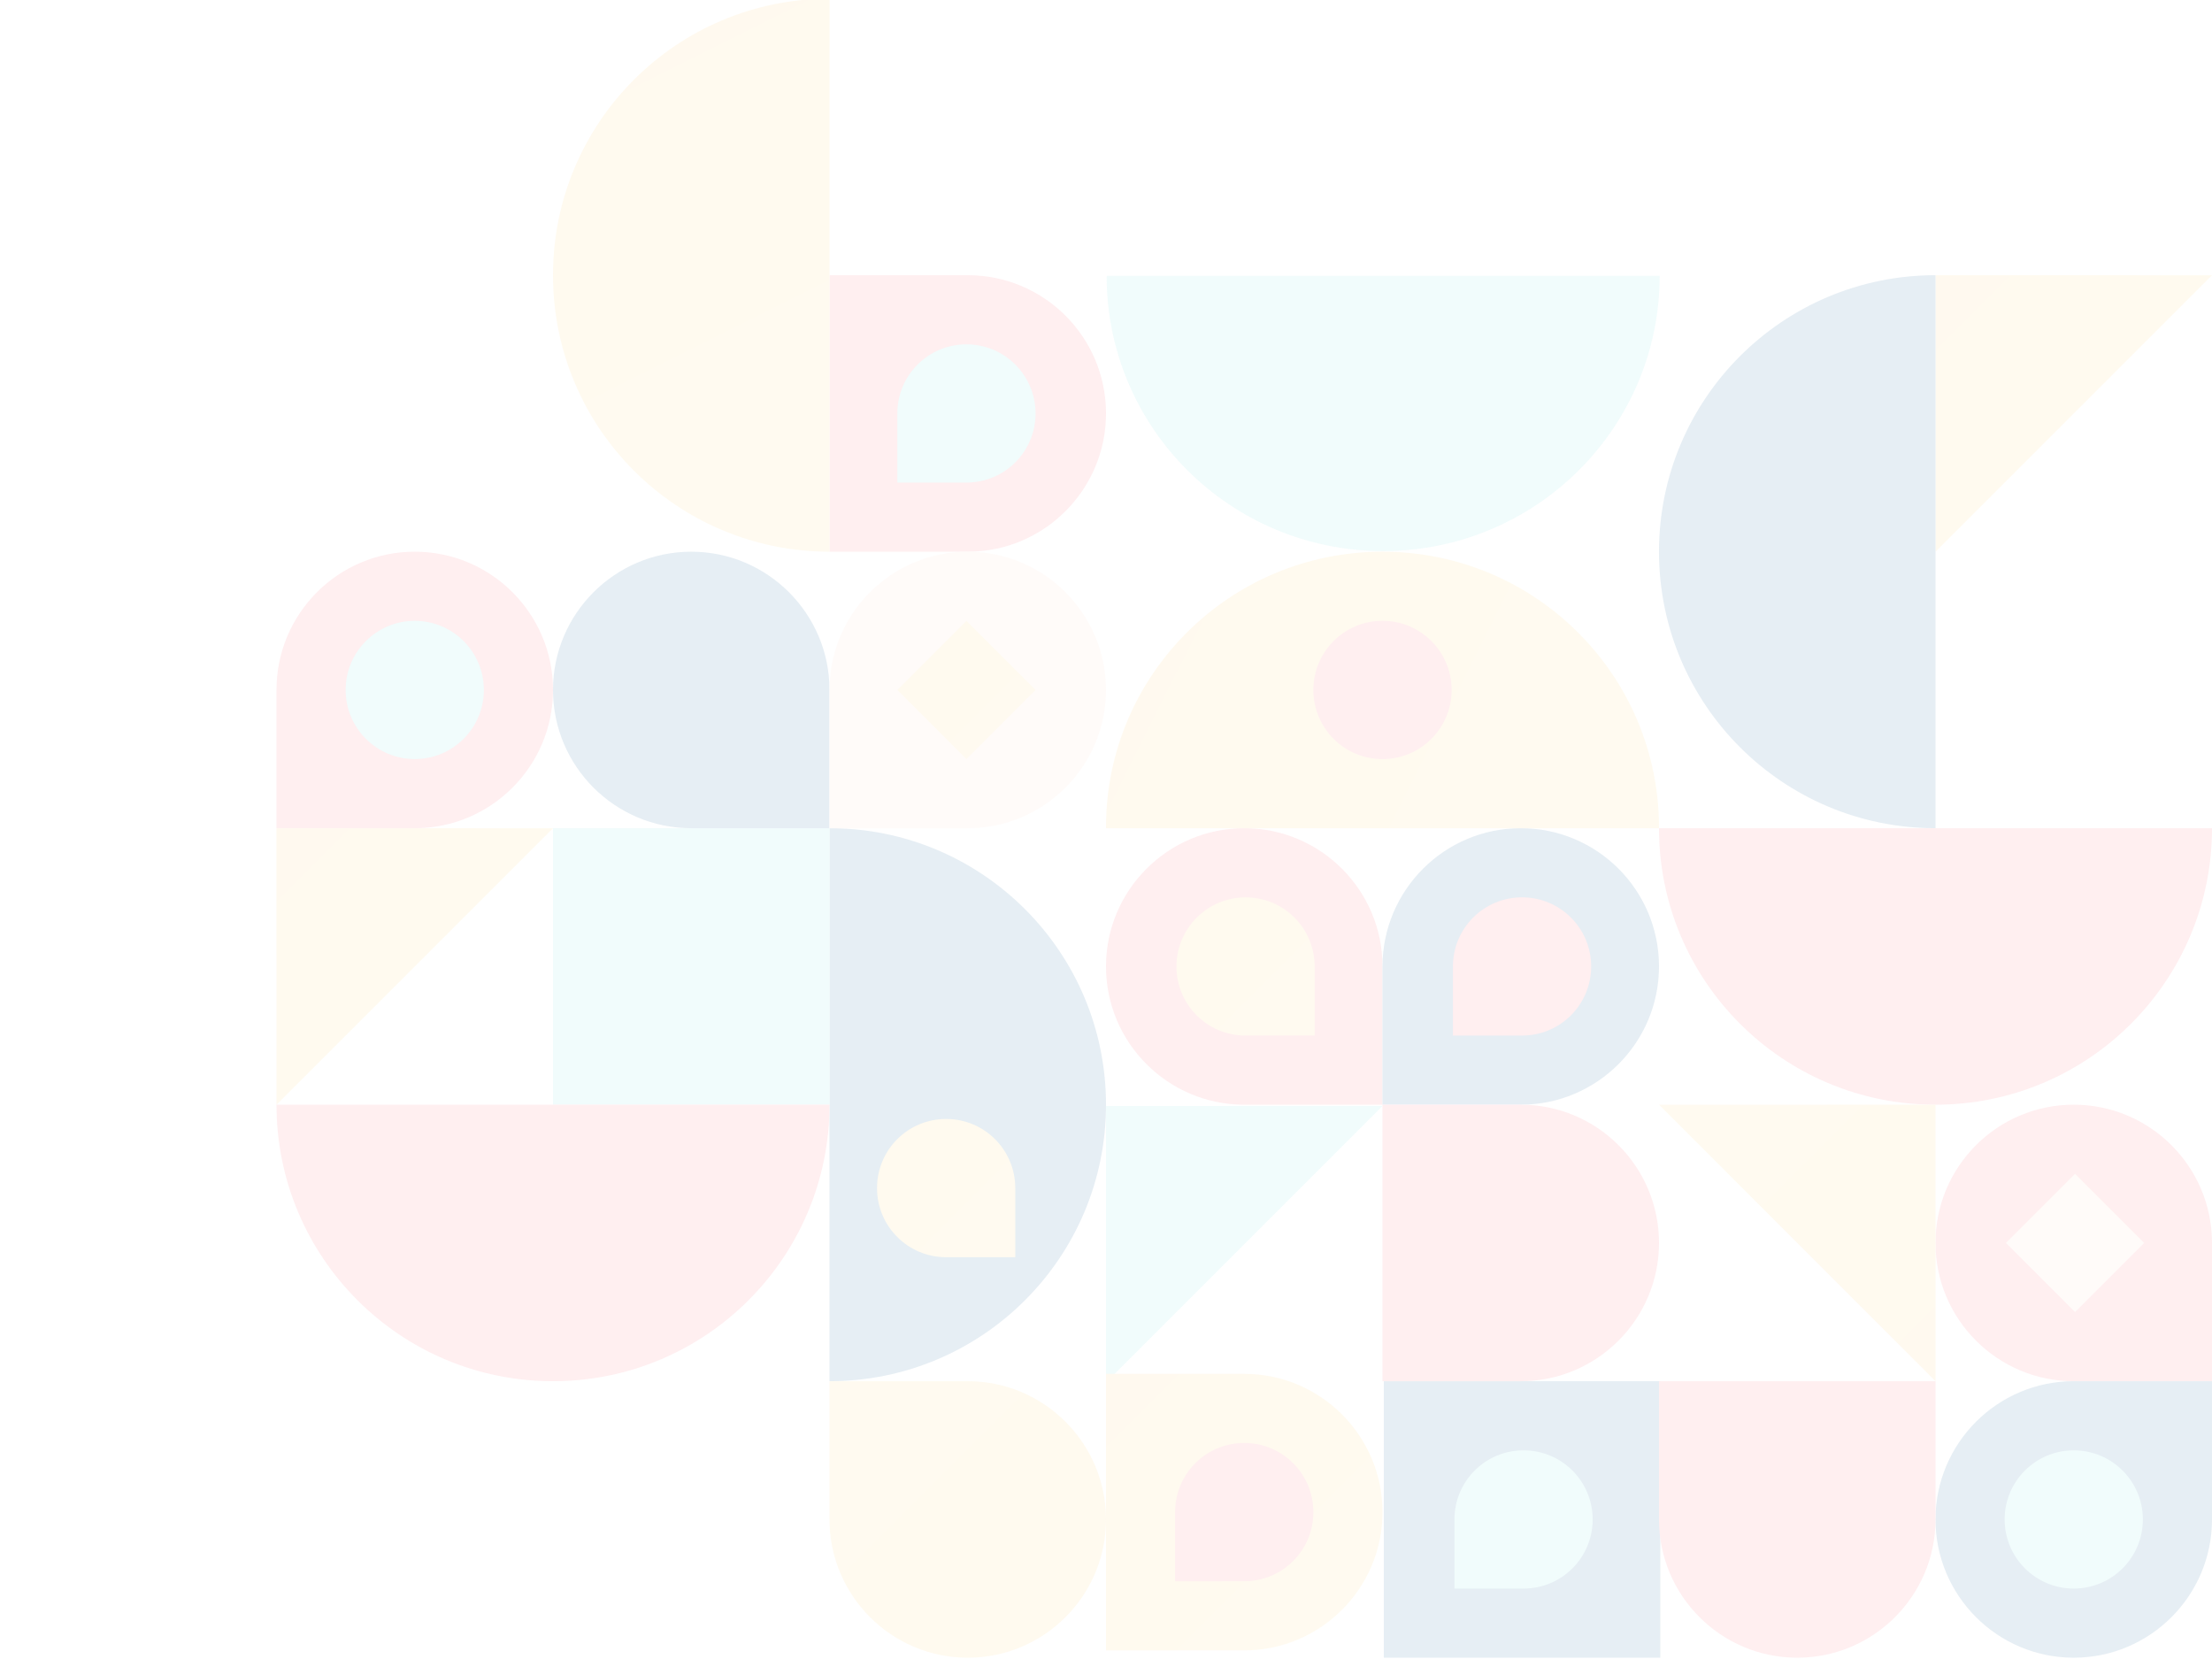 <?xml version="1.0" encoding="utf-8"?>
<!-- Generator: Adobe Illustrator 23.1.1, SVG Export Plug-In . SVG Version: 6.00 Build 0)  -->
<svg version="1.1" id="Layer_1" xmlns="http://www.w3.org/2000/svg" xmlns:xlink="http://www.w3.org/1999/xlink" x="0px" y="0px"
	 viewBox="0 0 1024 768" enable-background="new 0 0 1024 768" xml:space="preserve">
<g id="Thur_1_">
	<defs>
		<rect id="Shape_8_" y="-0.6" width="1024" height="768.6"/>
	</defs>
	<clipPath id="Shape_1_">
		<use xlink:href="#Shape_8_"  overflow="visible"/>
	</clipPath>
	<g id="Patterns_16_" clip-path="url(#Shape_1_)">
		<g id="Thur-">
			<g id="Thur"  opacity="0.1">
				<polygon fill-rule="evenodd" clip-rule="evenodd" fill="#6EDEDE" points="512,640 512,512 640,512 				"/>
				<polygon fill="#00518C" points="640.6,639.4 768.6,639.4 768.6,767.4 640.6,767.4 				"/>
				<path fill-rule="evenodd" clip-rule="evenodd" fill="#FF5766" d="M512,191.4c0,35.3-28.7,64-64,64h-64v-128h64
					C483.3,127.4,512,156,512,191.4z"/>
				<path fill-rule="evenodd" clip-rule="evenodd" fill="#FF5766" d="M576,383.4c35.3,0,64,28.7,64,64v64h-64c-35.3,0-64-28.7-64-64
					S540.7,383.4,576,383.4z"/>

					<linearGradient id="SVGID_1_" gradientUnits="userSpaceOnUse" x1="-287.194" y1="985.196" x2="-286.558" y2="984.561" gradientTransform="matrix(100 0 0 -100 29264 98935)">
					<stop  offset="0" style="stop-color:#FFC557"/>
					<stop  offset="1" style="stop-color:#FFD066"/>
				</linearGradient>
				<path fill-rule="evenodd" clip-rule="evenodd" fill="url(#SVGID_1_)" d="M576.6,415.4c17.7,0,32,14.3,32,32v32h-32
					c-17.7,0-32-14.3-32-32S559,415.4,576.6,415.4z"/>
				<path fill-rule="evenodd" clip-rule="evenodd" fill="#FF5766" d="M896,575.4c0,35.3,28.7,64,64,64h64v-64c0-35.3-28.7-64-64-64
					S896,540,896,575.4z"/>
				<path fill="#00518C" d="M768,447.4c0,35.3-28.7,64-64,64h-64v-64c0-35.3,28.7-64,64-64S768,412,768,447.4z"/>
				<path fill-rule="evenodd" clip-rule="evenodd" fill="#FF5766" d="M736.6,447.4c0,17.7-14.3,32-32,32h-32v-32
					c0-17.7,14.3-32,32-32C722.3,415.4,736.6,429.7,736.6,447.4z"/>
				<path fill-rule="evenodd" clip-rule="evenodd" fill="#6EDEDE" d="M479.4,191.4c0,17.7-14.3,32-32,32h-32v-32
					c0-17.7,14.3-32,32-32C465,159.4,479.4,173.7,479.4,191.4z"/>
				<path fill-rule="evenodd" clip-rule="evenodd" fill="#6EDEDE" d="M737.3,703.4c0,17.7-14.3,32-32,32h-32v-32
					c0-17.7,14.3-32,32-32C723,671.4,737.3,685.7,737.3,703.4z"/>
				<path fill="#00518C" d="M960,767.4c35.3,0,64-28.7,64-64v-64h-64c-35.3,0-64,28.7-64,64S924.7,767.4,960,767.4z"/>

					<linearGradient id="SVGID_2_" gradientUnits="userSpaceOnUse" x1="-287.011" y1="984.373" x2="-286.376" y2="984.214" gradientTransform="matrix(400 0 0 -200 115313 197185)">
					<stop  offset="0" style="stop-color:#FFC557"/>
					<stop  offset="1" style="stop-color:#FFD066"/>
				</linearGradient>
				<path fill-rule="evenodd" clip-rule="evenodd" fill="url(#SVGID_2_)" d="M640,255.4c70.7,0,128,57.2,128,127.7v0.3H512V383
					C512,312.5,569.3,255.4,640,255.4z"/>
				<path fill="#00518C" d="M512,511.4c0,70.7-57.3,128-128,128v-256C454.7,383.4,512,440.7,512,511.4z"/>
				<path fill-rule="evenodd" clip-rule="evenodd" fill="#FF5766" d="M896,511.4c70.7,0,128-57.3,128-128H768
					C768,454.1,825.3,511.4,896,511.4z"/>
				<path fill-rule="evenodd" clip-rule="evenodd" fill="#6EDEDE" d="M640.3,255.1c-70.7,0-128-57-128-127.4h256
					C768.3,198,711,255.1,640.3,255.1z"/>
				<polygon fill-rule="evenodd" clip-rule="evenodd" fill="#6EDEDE" points="256,383.4 384,383.4 384,511.4 256,511.4 				"/>
				<polygon fill="#FFD4C4" points="960.6,543.4 992.6,575.4 960.6,607.4 928.6,575.4 				"/>

					<linearGradient id="SVGID_3_" gradientUnits="userSpaceOnUse" x1="-284.052" y1="981.698" x2="-283.417" y2="981.063" gradientTransform="matrix(200 0 0 -200 57313 196985)">
					<stop  offset="0" style="stop-color:#FFC557"/>
					<stop  offset="1" style="stop-color:#FFD066"/>
				</linearGradient>
				<path fill-rule="evenodd" clip-rule="evenodd" fill="url(#SVGID_3_)" d="M640,700c0,35.3-28.7,64-64,64h-64V636h64
					C611.3,636,640,664.7,640,700z"/>
				<path fill-rule="evenodd" clip-rule="evenodd" fill="#FF5766" d="M768,575.4c0,35.3-28.7,64-64,64h-64v-128h64
					C739.3,511.4,768,540,768,575.4z"/>
				<path fill-rule="evenodd" clip-rule="evenodd" fill="#FF5766" d="M832,767.4c35.3,0,64-28.7,64-64v-64H768v64
					C768,738.7,796.7,767.4,832,767.4z"/>
				<path fill-rule="evenodd" clip-rule="evenodd" fill="#FF5766" d="M192,255.4c35.3,0,64,28.7,64,64s-28.7,64-64,64h-64v-64
					C128,284,156.7,255.4,192,255.4z"/>
				<path fill="#00518C" d="M320,255.4c35.3,0,64,28.7,64,64v64h-64c-35.3,0-64-28.7-64-64S284.7,255.4,320,255.4z"/>

					<linearGradient id="SVGID_4_" gradientUnits="userSpaceOnUse" x1="-286.995" y1="983.912" x2="-286.36" y2="983.277" gradientTransform="matrix(-200 0 0 200 -56887 -196015)">
					<stop  offset="0" style="stop-color:#FFC557"/>
					<stop  offset="1" style="stop-color:#FFD066"/>
				</linearGradient>
				<path fill-rule="evenodd" clip-rule="evenodd" fill="url(#SVGID_4_)" d="M448,767.4c-35.3,0-64-28.7-64-64v-64h64
					c35.3,0,64,28.7,64,64S483.3,767.4,448,767.4z"/>

					<linearGradient id="SVGID_5_" gradientUnits="userSpaceOnUse" x1="-286.01" y1="984.473" x2="-285.851" y2="983.838" gradientTransform="matrix(200 0 0 -400 57513 393785)">
					<stop  offset="0" style="stop-color:#FFC557"/>
					<stop  offset="1" style="stop-color:#FFD066"/>
				</linearGradient>
				<path fill-rule="evenodd" clip-rule="evenodd" fill="url(#SVGID_5_)" d="M256,127.4c0-70.7,57.3-128,128-128v256
					C313.3,255.4,256,198.1,256,127.4z"/>

					<linearGradient id="SVGID_6_" gradientUnits="userSpaceOnUse" x1="-285.925" y1="985.008" x2="-285.29" y2="984.373" gradientTransform="matrix(200 0 0 -200 57313 197385)">
					<stop  offset="0" style="stop-color:#FFC557"/>
					<stop  offset="1" style="stop-color:#FFD066"/>
				</linearGradient>
				<polygon fill-rule="evenodd" clip-rule="evenodd" fill="url(#SVGID_6_)" points="128,511.4 128,383.4 256,383.4 				"/>

					<linearGradient id="SVGID_7_" gradientUnits="userSpaceOnUse" x1="-286.288" y1="986.085" x2="-285.653" y2="985.45" gradientTransform="matrix(3.700000e-14 200 -200 3.700000e-14 198113 57385)">
					<stop  offset="0" style="stop-color:#FFC557"/>
					<stop  offset="1" style="stop-color:#FFD066"/>
				</linearGradient>
				<polygon fill-rule="evenodd" clip-rule="evenodd" fill="url(#SVGID_7_)" points="1024,127.4 896,127.4 896,255.4 				"/>

					<linearGradient id="SVGID_8_" gradientUnits="userSpaceOnUse" x1="-286.112" y1="984.075" x2="-285.477" y2="983.44" gradientTransform="matrix(-1.200000e-14 -200 200 -1.200000e-14 -195887 -56615)">
					<stop  offset="0" style="stop-color:#FFC557"/>
					<stop  offset="1" style="stop-color:#FFD066"/>
				</linearGradient>
				<polygon fill-rule="evenodd" clip-rule="evenodd" fill="url(#SVGID_8_)" points="896,639.4 896,511.4 768,511.4 				"/>
				<path fill-rule="evenodd" clip-rule="evenodd" fill="#FF5766" d="M256,639.4c-70.7,0-128-57.3-128-128h256
					C384,582.1,326.7,639.4,256,639.4z"/>
				<path fill="#00518C" d="M768,255.4c0-70.7,57.3-128,128-128v256C825.3,383.4,768,326.1,768,255.4z"/>
				<path fill="#FFD4C4" d="M448,255.4c35.3,0,64,28.7,64,64s-28.7,64-64,64h-64v-64C384,284,412.7,255.4,448,255.4z"/>
				<path fill-rule="evenodd" clip-rule="evenodd" fill="#FF5766" d="M608,700c0,17.7-14.3,32-32,32h-32v-32c0-17.7,14.3-32,32-32
					S608,682.3,608,700z"/>

					<linearGradient id="SVGID_9_" gradientUnits="userSpaceOnUse" x1="-286.57" y1="986.17" x2="-285.935" y2="985.535" gradientTransform="matrix(100 0 0 -100 29063 99135)">
					<stop  offset="0" style="stop-color:#FFC557"/>
					<stop  offset="1" style="stop-color:#FFD066"/>
				</linearGradient>
				<path fill-rule="evenodd" clip-rule="evenodd" fill="url(#SVGID_9_)" d="M438,518c17.7,0,32,14.3,32,32v32h-32
					c-17.7,0-32-14.3-32-32S420.3,518,438,518z"/>
				<circle fill-rule="evenodd" clip-rule="evenodd" fill="#FF5766" cx="640" cy="319.4" r="32"/>
				<circle fill-rule="evenodd" clip-rule="evenodd" fill="#6EDEDE" cx="960" cy="703.4" r="32"/>
				<circle fill-rule="evenodd" clip-rule="evenodd" fill="#6EDEDE" cx="192" cy="319.4" r="32"/>

					<linearGradient id="SVGID_10_" gradientUnits="userSpaceOnUse" x1="-286.466" y1="984.476" x2="-285.831" y2="983.841" gradientTransform="matrix(100 0 0 -100 29062 98735)">
					<stop  offset="0" style="stop-color:#FFC557"/>
					<stop  offset="1" style="stop-color:#FFD066"/>
				</linearGradient>
				<polygon fill-rule="evenodd" clip-rule="evenodd" fill="url(#SVGID_10_)" points="447.4,287.4 479.4,319.4 447.4,351.4
					415.4,319.4 				"/>
			</g>
		</g>
	</g>
</g>
</svg>
